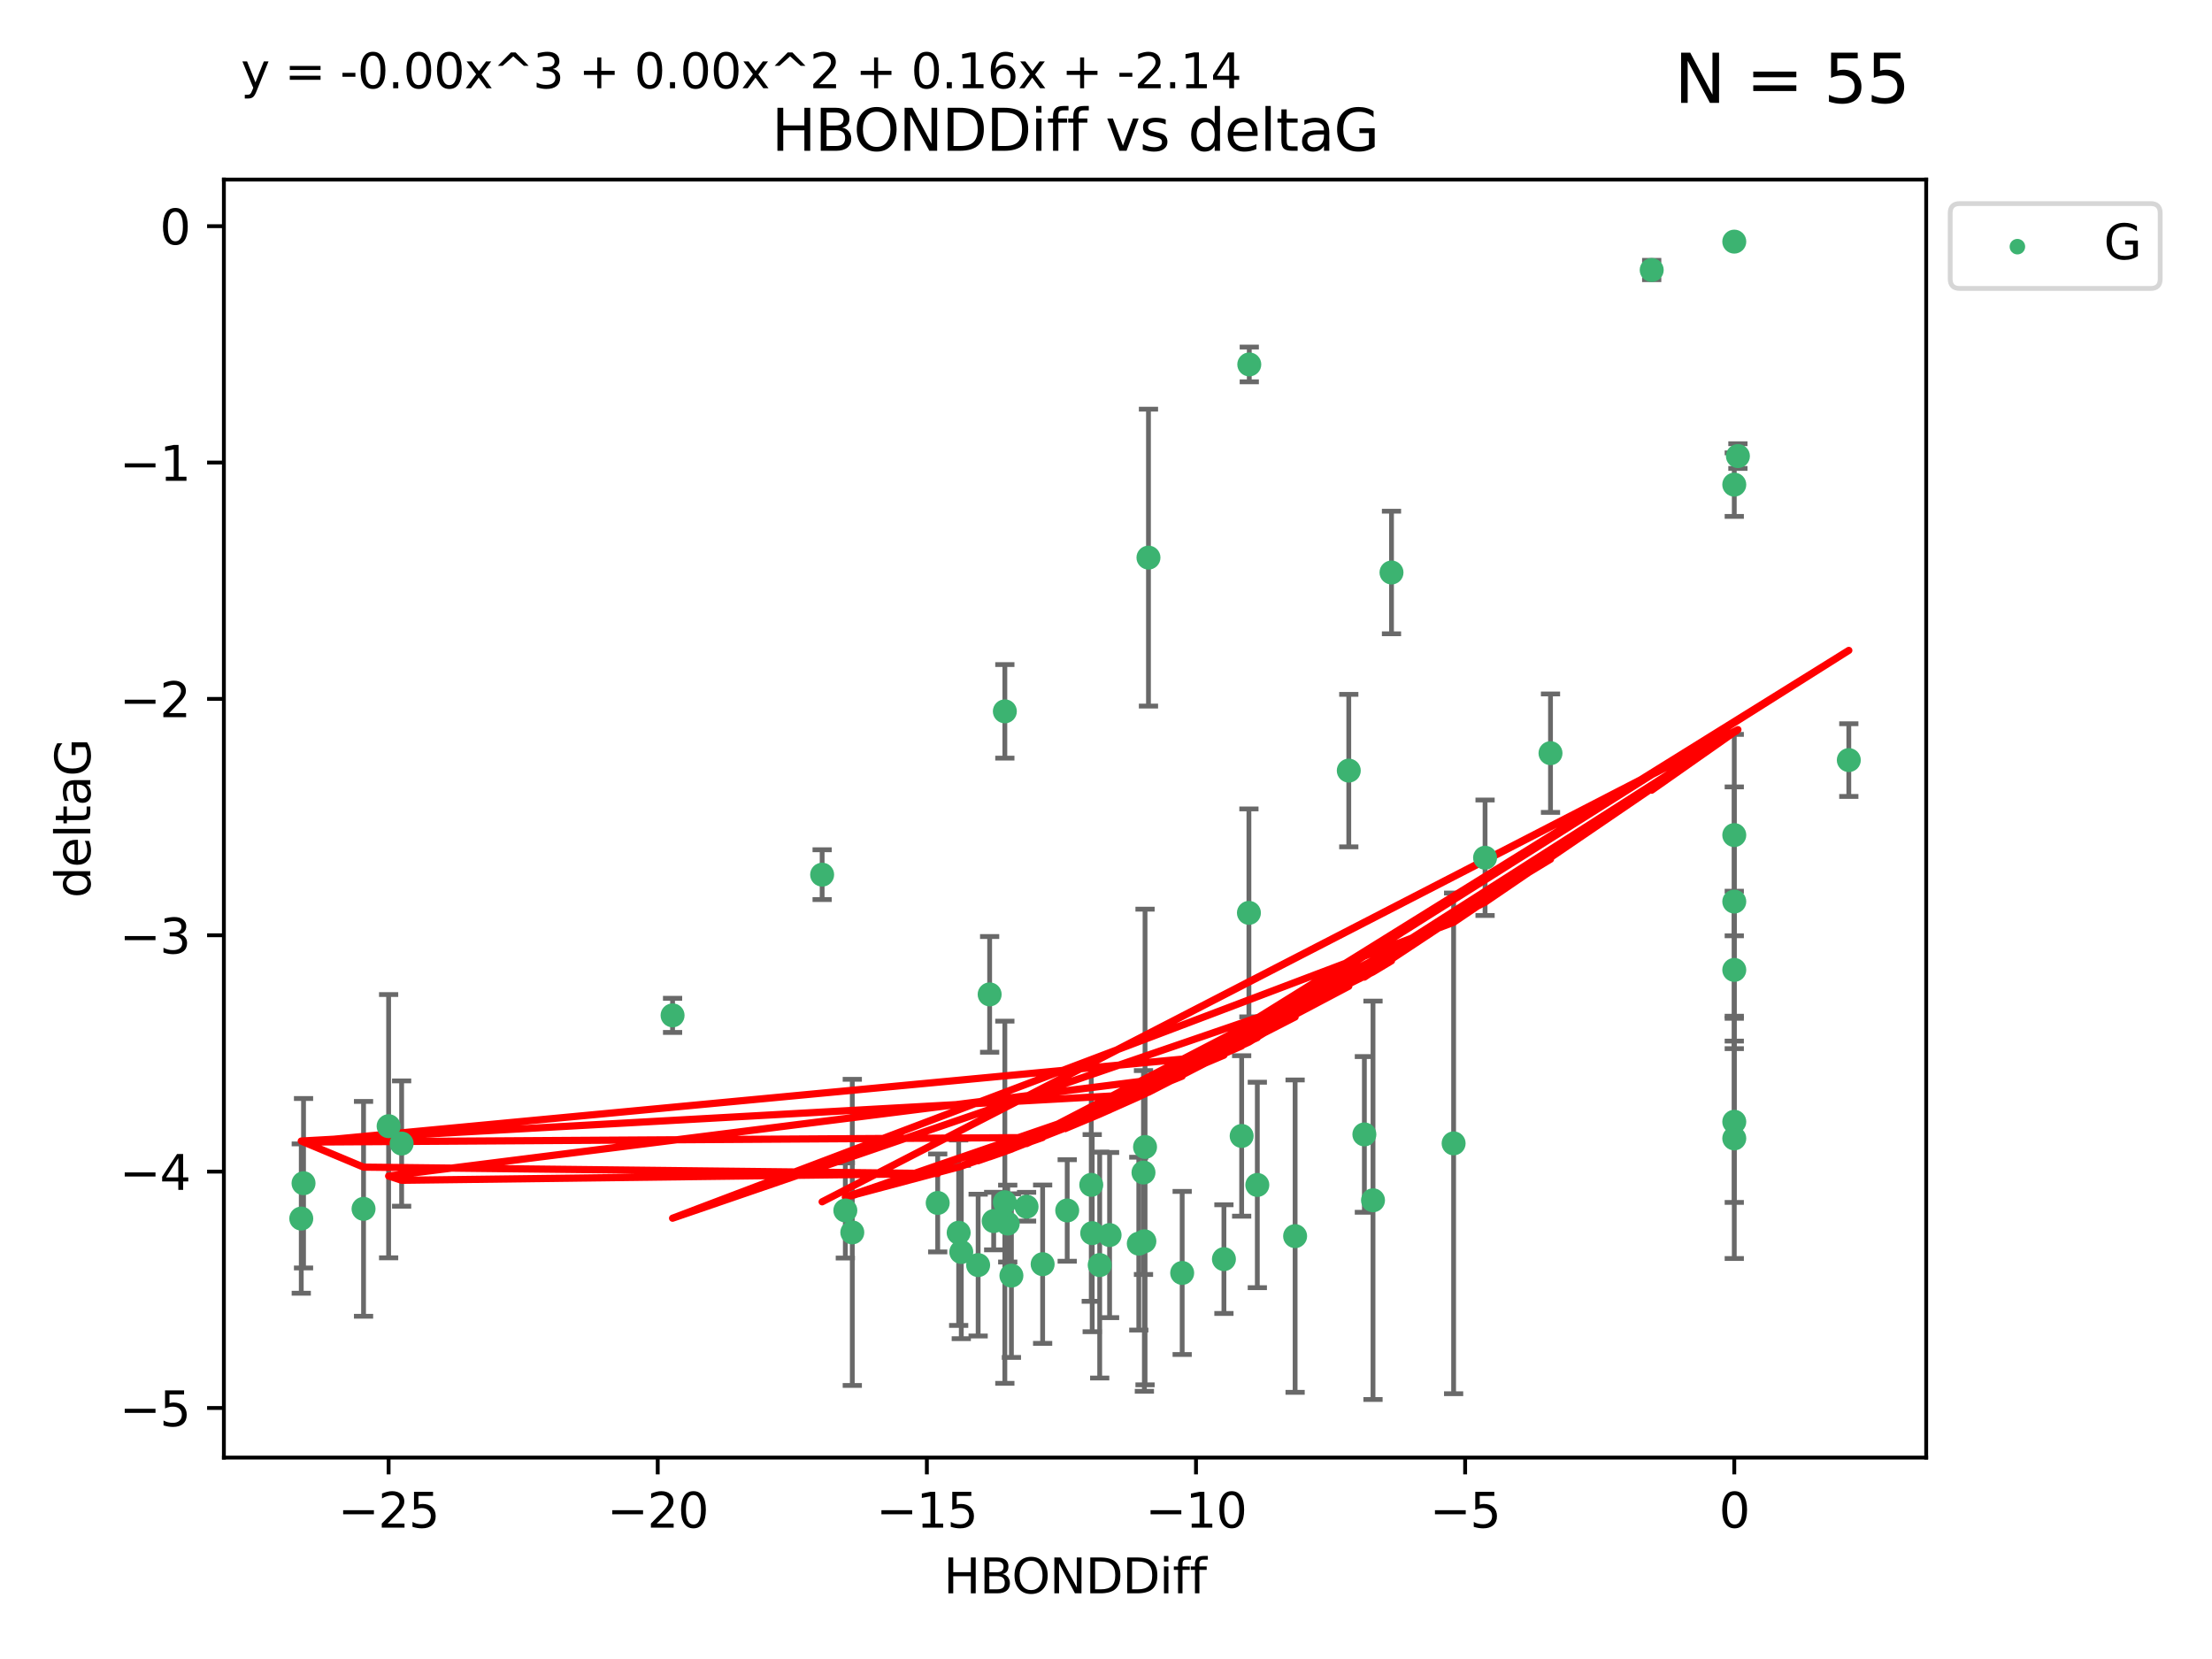 <?xml version="1.0" encoding="utf-8" standalone="no"?>
<!DOCTYPE svg PUBLIC "-//W3C//DTD SVG 1.1//EN"
  "http://www.w3.org/Graphics/SVG/1.1/DTD/svg11.dtd">
<svg xmlns:xlink="http://www.w3.org/1999/xlink" width="460.8pt" height="345.6pt" viewBox="0 0 460.8 345.6" xmlns="http://www.w3.org/2000/svg" version="1.1">
 <defs>
  <style type="text/css">*{stroke-linejoin: round; stroke-linecap: butt}</style>
 </defs>
 <g id="figure_1">
  <g id="patch_1">
   <path d="M 0 345.6 
L 460.8 345.6 
L 460.8 0 
L 0 0 
z
" style="fill: #ffffff"/>
  </g>
  <g id="axes_1">
   <g id="patch_2">
    <path d="M 46.64 303.64 
L 401.26 303.64 
L 401.26 37.411 
L 46.64 37.411 
z
" style="fill: #ffffff"/>
   </g>
   <g id="PathCollection_1">
    <defs>
     <path id="me2b8437985" d="M 0 1.118 
C 0.297 1.118 0.581 1 0.791 0.791 
C 1 0.581 1.118 0.297 1.118 0 
C 1.118 -0.297 1 -0.581 0.791 -0.791 
C 0.581 -1 0.297 -1.118 0 -1.118 
C -0.297 -1.118 -0.581 -1 -0.791 -0.791 
C -1 -0.581 -1.118 -0.297 -1.118 0 
C -1.118 0.297 -1 0.581 -0.791 0.791 
C -0.581 1 -0.297 1.118 0 1.118 
z
" style="stroke: #3cb371"/>
    </defs>
    <g clip-path="url(#pc8d55555b4)">
     <use xlink:href="#me2b8437985" x="222.32" y="252.162" style="fill: #3cb371; stroke: #3cb371"/>
     <use xlink:href="#me2b8437985" x="229.088" y="263.539" style="fill: #3cb371; stroke: #3cb371"/>
     <use xlink:href="#me2b8437985" x="237.231" y="259.076" style="fill: #3cb371; stroke: #3cb371"/>
     <use xlink:href="#me2b8437985" x="177.549" y="256.73" style="fill: #3cb371; stroke: #3cb371"/>
     <use xlink:href="#me2b8437985" x="238.209" y="244.26" style="fill: #3cb371; stroke: #3cb371"/>
     <use xlink:href="#me2b8437985" x="176.099" y="252.161" style="fill: #3cb371; stroke: #3cb371"/>
     <use xlink:href="#me2b8437985" x="200.253" y="260.816" style="fill: #3cb371; stroke: #3cb371"/>
     <use xlink:href="#me2b8437985" x="254.966" y="262.298" style="fill: #3cb371; stroke: #3cb371"/>
     <use xlink:href="#me2b8437985" x="63.232" y="246.487" style="fill: #3cb371; stroke: #3cb371"/>
     <use xlink:href="#me2b8437985" x="217.201" y="263.353" style="fill: #3cb371; stroke: #3cb371"/>
     <use xlink:href="#me2b8437985" x="199.708" y="256.797" style="fill: #3cb371; stroke: #3cb371"/>
     <use xlink:href="#me2b8437985" x="246.269" y="265.18" style="fill: #3cb371; stroke: #3cb371"/>
     <use xlink:href="#me2b8437985" x="80.957" y="234.604" style="fill: #3cb371; stroke: #3cb371"/>
     <use xlink:href="#me2b8437985" x="83.667" y="238.224" style="fill: #3cb371; stroke: #3cb371"/>
     <use xlink:href="#me2b8437985" x="195.341" y="250.599" style="fill: #3cb371; stroke: #3cb371"/>
     <use xlink:href="#me2b8437985" x="75.733" y="251.826" style="fill: #3cb371; stroke: #3cb371"/>
     <use xlink:href="#me2b8437985" x="62.759" y="253.85" style="fill: #3cb371; stroke: #3cb371"/>
     <use xlink:href="#me2b8437985" x="238.394" y="258.574" style="fill: #3cb371; stroke: #3cb371"/>
     <use xlink:href="#me2b8437985" x="227.526" y="256.889" style="fill: #3cb371; stroke: #3cb371"/>
     <use xlink:href="#me2b8437985" x="227.33" y="246.826" style="fill: #3cb371; stroke: #3cb371"/>
     <use xlink:href="#me2b8437985" x="209.929" y="254.895" style="fill: #3cb371; stroke: #3cb371"/>
     <use xlink:href="#me2b8437985" x="231.147" y="257.285" style="fill: #3cb371; stroke: #3cb371"/>
     <use xlink:href="#me2b8437985" x="385.141" y="158.34" style="fill: #3cb371; stroke: #3cb371"/>
     <use xlink:href="#me2b8437985" x="239.247" y="116.16" style="fill: #3cb371; stroke: #3cb371"/>
     <use xlink:href="#me2b8437985" x="269.796" y="257.509" style="fill: #3cb371; stroke: #3cb371"/>
     <use xlink:href="#me2b8437985" x="207.003" y="254.37" style="fill: #3cb371; stroke: #3cb371"/>
     <use xlink:href="#me2b8437985" x="261.924" y="246.847" style="fill: #3cb371; stroke: #3cb371"/>
     <use xlink:href="#me2b8437985" x="210.695" y="265.733" style="fill: #3cb371; stroke: #3cb371"/>
     <use xlink:href="#me2b8437985" x="203.764" y="263.542" style="fill: #3cb371; stroke: #3cb371"/>
     <use xlink:href="#me2b8437985" x="258.66" y="236.64" style="fill: #3cb371; stroke: #3cb371"/>
     <use xlink:href="#me2b8437985" x="206.162" y="207.148" style="fill: #3cb371; stroke: #3cb371"/>
     <use xlink:href="#me2b8437985" x="209.328" y="250.448" style="fill: #3cb371; stroke: #3cb371"/>
     <use xlink:href="#me2b8437985" x="260.248" y="75.917" style="fill: #3cb371; stroke: #3cb371"/>
     <use xlink:href="#me2b8437985" x="213.854" y="251.378" style="fill: #3cb371; stroke: #3cb371"/>
     <use xlink:href="#me2b8437985" x="286.022" y="250.042" style="fill: #3cb371; stroke: #3cb371"/>
     <use xlink:href="#me2b8437985" x="289.874" y="119.261" style="fill: #3cb371; stroke: #3cb371"/>
     <use xlink:href="#me2b8437985" x="209.329" y="148.185" style="fill: #3cb371; stroke: #3cb371"/>
     <use xlink:href="#me2b8437985" x="309.367" y="178.682" style="fill: #3cb371; stroke: #3cb371"/>
     <use xlink:href="#me2b8437985" x="361.281" y="50.334" style="fill: #3cb371; stroke: #3cb371"/>
     <use xlink:href="#me2b8437985" x="260.173" y="190.168" style="fill: #3cb371; stroke: #3cb371"/>
     <use xlink:href="#me2b8437985" x="322.998" y="156.901" style="fill: #3cb371; stroke: #3cb371"/>
     <use xlink:href="#me2b8437985" x="238.534" y="238.939" style="fill: #3cb371; stroke: #3cb371"/>
     <use xlink:href="#me2b8437985" x="280.976" y="160.532" style="fill: #3cb371; stroke: #3cb371"/>
     <use xlink:href="#me2b8437985" x="140.109" y="211.519" style="fill: #3cb371; stroke: #3cb371"/>
     <use xlink:href="#me2b8437985" x="302.815" y="238.186" style="fill: #3cb371; stroke: #3cb371"/>
     <use xlink:href="#me2b8437985" x="361.281" y="202.049" style="fill: #3cb371; stroke: #3cb371"/>
     <use xlink:href="#me2b8437985" x="284.224" y="236.32" style="fill: #3cb371; stroke: #3cb371"/>
     <use xlink:href="#me2b8437985" x="361.281" y="187.81" style="fill: #3cb371; stroke: #3cb371"/>
     <use xlink:href="#me2b8437985" x="361.281" y="237.15" style="fill: #3cb371; stroke: #3cb371"/>
     <use xlink:href="#me2b8437985" x="361.281" y="173.963" style="fill: #3cb371; stroke: #3cb371"/>
     <use xlink:href="#me2b8437985" x="361.281" y="100.958" style="fill: #3cb371; stroke: #3cb371"/>
     <use xlink:href="#me2b8437985" x="344.08" y="56.245" style="fill: #3cb371; stroke: #3cb371"/>
     <use xlink:href="#me2b8437985" x="362.038" y="95.009" style="fill: #3cb371; stroke: #3cb371"/>
     <use xlink:href="#me2b8437985" x="171.267" y="182.207" style="fill: #3cb371; stroke: #3cb371"/>
     <use xlink:href="#me2b8437985" x="361.281" y="233.684" style="fill: #3cb371; stroke: #3cb371"/>
    </g>
   </g>
   <g id="matplotlib.axis_1">
    <g id="xtick_1">
     <g id="line2d_1">
      <defs>
       <path id="mfd02f4328c" d="M 0 0 
L 0 3.5 
" style="stroke: #000000; stroke-width: 0.8"/>
      </defs>
      <g>
       <use xlink:href="#mfd02f4328c" x="80.951" y="303.64" style="stroke: #000000; stroke-width: 0.8"/>
      </g>
     </g>
     <g id="text_1">
      <!-- −25 -->
      <g transform="translate(70.399 318.238)scale(0.1 -0.1)">
       <defs>
        <path id="DejaVuSans-2212" d="M 678 2272 
L 4684 2272 
L 4684 1741 
L 678 1741 
L 678 2272 
z
" transform="scale(0.016)"/>
        <path id="DejaVuSans-32" d="M 1228 531 
L 3431 531 
L 3431 0 
L 469 0 
L 469 531 
Q 828 903 1448 1529 
Q 2069 2156 2228 2338 
Q 2531 2678 2651 2914 
Q 2772 3150 2772 3378 
Q 2772 3750 2511 3984 
Q 2250 4219 1831 4219 
Q 1534 4219 1204 4116 
Q 875 4013 500 3803 
L 500 4441 
Q 881 4594 1212 4672 
Q 1544 4750 1819 4750 
Q 2544 4750 2975 4387 
Q 3406 4025 3406 3419 
Q 3406 3131 3298 2873 
Q 3191 2616 2906 2266 
Q 2828 2175 2409 1742 
Q 1991 1309 1228 531 
z
" transform="scale(0.016)"/>
        <path id="DejaVuSans-35" d="M 691 4666 
L 3169 4666 
L 3169 4134 
L 1269 4134 
L 1269 2991 
Q 1406 3038 1543 3061 
Q 1681 3084 1819 3084 
Q 2600 3084 3056 2656 
Q 3513 2228 3513 1497 
Q 3513 744 3044 326 
Q 2575 -91 1722 -91 
Q 1428 -91 1123 -41 
Q 819 9 494 109 
L 494 744 
Q 775 591 1075 516 
Q 1375 441 1709 441 
Q 2250 441 2565 725 
Q 2881 1009 2881 1497 
Q 2881 1984 2565 2268 
Q 2250 2553 1709 2553 
Q 1456 2553 1204 2497 
Q 953 2441 691 2322 
L 691 4666 
z
" transform="scale(0.016)"/>
       </defs>
       <use xlink:href="#DejaVuSans-2212"/>
       <use xlink:href="#DejaVuSans-32" x="83.789"/>
       <use xlink:href="#DejaVuSans-35" x="147.412"/>
      </g>
     </g>
    </g>
    <g id="xtick_2">
     <g id="line2d_2">
      <g>
       <use xlink:href="#mfd02f4328c" x="137.017" y="303.64" style="stroke: #000000; stroke-width: 0.8"/>
      </g>
     </g>
     <g id="text_2">
      <!-- −20 -->
      <g transform="translate(126.465 318.238)scale(0.1 -0.1)">
       <defs>
        <path id="DejaVuSans-30" d="M 2034 4250 
Q 1547 4250 1301 3770 
Q 1056 3291 1056 2328 
Q 1056 1369 1301 889 
Q 1547 409 2034 409 
Q 2525 409 2770 889 
Q 3016 1369 3016 2328 
Q 3016 3291 2770 3770 
Q 2525 4250 2034 4250 
z
M 2034 4750 
Q 2819 4750 3233 4129 
Q 3647 3509 3647 2328 
Q 3647 1150 3233 529 
Q 2819 -91 2034 -91 
Q 1250 -91 836 529 
Q 422 1150 422 2328 
Q 422 3509 836 4129 
Q 1250 4750 2034 4750 
z
" transform="scale(0.016)"/>
       </defs>
       <use xlink:href="#DejaVuSans-2212"/>
       <use xlink:href="#DejaVuSans-32" x="83.789"/>
       <use xlink:href="#DejaVuSans-30" x="147.412"/>
      </g>
     </g>
    </g>
    <g id="xtick_3">
     <g id="line2d_3">
      <g>
       <use xlink:href="#mfd02f4328c" x="193.083" y="303.64" style="stroke: #000000; stroke-width: 0.8"/>
      </g>
     </g>
     <g id="text_3">
      <!-- −15 -->
      <g transform="translate(182.531 318.238)scale(0.1 -0.1)">
       <defs>
        <path id="DejaVuSans-31" d="M 794 531 
L 1825 531 
L 1825 4091 
L 703 3866 
L 703 4441 
L 1819 4666 
L 2450 4666 
L 2450 531 
L 3481 531 
L 3481 0 
L 794 0 
L 794 531 
z
" transform="scale(0.016)"/>
       </defs>
       <use xlink:href="#DejaVuSans-2212"/>
       <use xlink:href="#DejaVuSans-31" x="83.789"/>
       <use xlink:href="#DejaVuSans-35" x="147.412"/>
      </g>
     </g>
    </g>
    <g id="xtick_4">
     <g id="line2d_4">
      <g>
       <use xlink:href="#mfd02f4328c" x="249.149" y="303.64" style="stroke: #000000; stroke-width: 0.8"/>
      </g>
     </g>
     <g id="text_4">
      <!-- −10 -->
      <g transform="translate(238.597 318.238)scale(0.1 -0.1)">
       <use xlink:href="#DejaVuSans-2212"/>
       <use xlink:href="#DejaVuSans-31" x="83.789"/>
       <use xlink:href="#DejaVuSans-30" x="147.412"/>
      </g>
     </g>
    </g>
    <g id="xtick_5">
     <g id="line2d_5">
      <g>
       <use xlink:href="#mfd02f4328c" x="305.215" y="303.64" style="stroke: #000000; stroke-width: 0.8"/>
      </g>
     </g>
     <g id="text_5">
      <!-- −5 -->
      <g transform="translate(297.844 318.238)scale(0.1 -0.1)">
       <use xlink:href="#DejaVuSans-2212"/>
       <use xlink:href="#DejaVuSans-35" x="83.789"/>
      </g>
     </g>
    </g>
    <g id="xtick_6">
     <g id="line2d_6">
      <g>
       <use xlink:href="#mfd02f4328c" x="361.281" y="303.64" style="stroke: #000000; stroke-width: 0.8"/>
      </g>
     </g>
     <g id="text_6">
      <!-- 0 -->
      <g transform="translate(358.1 318.238)scale(0.1 -0.1)">
       <use xlink:href="#DejaVuSans-30"/>
      </g>
     </g>
    </g>
    <g id="text_7">
     <!-- HBONDDiff -->
     <g transform="translate(196.561 331.917)scale(0.1 -0.1)">
      <defs>
       <path id="DejaVuSans-48" d="M 628 4666 
L 1259 4666 
L 1259 2753 
L 3553 2753 
L 3553 4666 
L 4184 4666 
L 4184 0 
L 3553 0 
L 3553 2222 
L 1259 2222 
L 1259 0 
L 628 0 
L 628 4666 
z
" transform="scale(0.016)"/>
       <path id="DejaVuSans-42" d="M 1259 2228 
L 1259 519 
L 2272 519 
Q 2781 519 3026 730 
Q 3272 941 3272 1375 
Q 3272 1813 3026 2020 
Q 2781 2228 2272 2228 
L 1259 2228 
z
M 1259 4147 
L 1259 2741 
L 2194 2741 
Q 2656 2741 2882 2914 
Q 3109 3088 3109 3444 
Q 3109 3797 2882 3972 
Q 2656 4147 2194 4147 
L 1259 4147 
z
M 628 4666 
L 2241 4666 
Q 2963 4666 3353 4366 
Q 3744 4066 3744 3513 
Q 3744 3084 3544 2831 
Q 3344 2578 2956 2516 
Q 3422 2416 3680 2098 
Q 3938 1781 3938 1306 
Q 3938 681 3513 340 
Q 3088 0 2303 0 
L 628 0 
L 628 4666 
z
" transform="scale(0.016)"/>
       <path id="DejaVuSans-4f" d="M 2522 4238 
Q 1834 4238 1429 3725 
Q 1025 3213 1025 2328 
Q 1025 1447 1429 934 
Q 1834 422 2522 422 
Q 3209 422 3611 934 
Q 4013 1447 4013 2328 
Q 4013 3213 3611 3725 
Q 3209 4238 2522 4238 
z
M 2522 4750 
Q 3503 4750 4090 4092 
Q 4678 3434 4678 2328 
Q 4678 1225 4090 567 
Q 3503 -91 2522 -91 
Q 1538 -91 948 565 
Q 359 1222 359 2328 
Q 359 3434 948 4092 
Q 1538 4750 2522 4750 
z
" transform="scale(0.016)"/>
       <path id="DejaVuSans-4e" d="M 628 4666 
L 1478 4666 
L 3547 763 
L 3547 4666 
L 4159 4666 
L 4159 0 
L 3309 0 
L 1241 3903 
L 1241 0 
L 628 0 
L 628 4666 
z
" transform="scale(0.016)"/>
       <path id="DejaVuSans-44" d="M 1259 4147 
L 1259 519 
L 2022 519 
Q 2988 519 3436 956 
Q 3884 1394 3884 2338 
Q 3884 3275 3436 3711 
Q 2988 4147 2022 4147 
L 1259 4147 
z
M 628 4666 
L 1925 4666 
Q 3281 4666 3915 4102 
Q 4550 3538 4550 2338 
Q 4550 1131 3912 565 
Q 3275 0 1925 0 
L 628 0 
L 628 4666 
z
" transform="scale(0.016)"/>
       <path id="DejaVuSans-69" d="M 603 3500 
L 1178 3500 
L 1178 0 
L 603 0 
L 603 3500 
z
M 603 4863 
L 1178 4863 
L 1178 4134 
L 603 4134 
L 603 4863 
z
" transform="scale(0.016)"/>
       <path id="DejaVuSans-66" d="M 2375 4863 
L 2375 4384 
L 1825 4384 
Q 1516 4384 1395 4259 
Q 1275 4134 1275 3809 
L 1275 3500 
L 2222 3500 
L 2222 3053 
L 1275 3053 
L 1275 0 
L 697 0 
L 697 3053 
L 147 3053 
L 147 3500 
L 697 3500 
L 697 3744 
Q 697 4328 969 4595 
Q 1241 4863 1831 4863 
L 2375 4863 
z
" transform="scale(0.016)"/>
      </defs>
      <use xlink:href="#DejaVuSans-48"/>
      <use xlink:href="#DejaVuSans-42" x="75.195"/>
      <use xlink:href="#DejaVuSans-4f" x="142.049"/>
      <use xlink:href="#DejaVuSans-4e" x="220.76"/>
      <use xlink:href="#DejaVuSans-44" x="295.564"/>
      <use xlink:href="#DejaVuSans-44" x="372.566"/>
      <use xlink:href="#DejaVuSans-69" x="449.568"/>
      <use xlink:href="#DejaVuSans-66" x="477.352"/>
      <use xlink:href="#DejaVuSans-66" x="512.557"/>
     </g>
    </g>
   </g>
   <g id="matplotlib.axis_2">
    <g id="ytick_1">
     <g id="line2d_7">
      <defs>
       <path id="m7b4a6459a6" d="M 0 0 
L -3.5 0 
" style="stroke: #000000; stroke-width: 0.8"/>
      </defs>
      <g>
       <use xlink:href="#m7b4a6459a6" x="46.64" y="293.312" style="stroke: #000000; stroke-width: 0.8"/>
      </g>
     </g>
     <g id="text_8">
      <!-- −5 -->
      <g transform="translate(24.898 297.111)scale(0.1 -0.1)">
       <use xlink:href="#DejaVuSans-2212"/>
       <use xlink:href="#DejaVuSans-35" x="83.789"/>
      </g>
     </g>
    </g>
    <g id="ytick_2">
     <g id="line2d_8">
      <g>
       <use xlink:href="#m7b4a6459a6" x="46.64" y="244.073" style="stroke: #000000; stroke-width: 0.8"/>
      </g>
     </g>
     <g id="text_9">
      <!-- −4 -->
      <g transform="translate(24.898 247.873)scale(0.1 -0.1)">
       <defs>
        <path id="DejaVuSans-34" d="M 2419 4116 
L 825 1625 
L 2419 1625 
L 2419 4116 
z
M 2253 4666 
L 3047 4666 
L 3047 1625 
L 3713 1625 
L 3713 1100 
L 3047 1100 
L 3047 0 
L 2419 0 
L 2419 1100 
L 313 1100 
L 313 1709 
L 2253 4666 
z
" transform="scale(0.016)"/>
       </defs>
       <use xlink:href="#DejaVuSans-2212"/>
       <use xlink:href="#DejaVuSans-34" x="83.789"/>
      </g>
     </g>
    </g>
    <g id="ytick_3">
     <g id="line2d_9">
      <g>
       <use xlink:href="#m7b4a6459a6" x="46.64" y="194.835" style="stroke: #000000; stroke-width: 0.8"/>
      </g>
     </g>
     <g id="text_10">
      <!-- −3 -->
      <g transform="translate(24.898 198.634)scale(0.1 -0.1)">
       <defs>
        <path id="DejaVuSans-33" d="M 2597 2516 
Q 3050 2419 3304 2112 
Q 3559 1806 3559 1356 
Q 3559 666 3084 287 
Q 2609 -91 1734 -91 
Q 1441 -91 1130 -33 
Q 819 25 488 141 
L 488 750 
Q 750 597 1062 519 
Q 1375 441 1716 441 
Q 2309 441 2620 675 
Q 2931 909 2931 1356 
Q 2931 1769 2642 2001 
Q 2353 2234 1838 2234 
L 1294 2234 
L 1294 2753 
L 1863 2753 
Q 2328 2753 2575 2939 
Q 2822 3125 2822 3475 
Q 2822 3834 2567 4026 
Q 2313 4219 1838 4219 
Q 1578 4219 1281 4162 
Q 984 4106 628 3988 
L 628 4550 
Q 988 4650 1302 4700 
Q 1616 4750 1894 4750 
Q 2613 4750 3031 4423 
Q 3450 4097 3450 3541 
Q 3450 3153 3228 2886 
Q 3006 2619 2597 2516 
z
" transform="scale(0.016)"/>
       </defs>
       <use xlink:href="#DejaVuSans-2212"/>
       <use xlink:href="#DejaVuSans-33" x="83.789"/>
      </g>
     </g>
    </g>
    <g id="ytick_4">
     <g id="line2d_10">
      <g>
       <use xlink:href="#m7b4a6459a6" x="46.64" y="145.596" style="stroke: #000000; stroke-width: 0.8"/>
      </g>
     </g>
     <g id="text_11">
      <!-- −2 -->
      <g transform="translate(24.898 149.395)scale(0.1 -0.1)">
       <use xlink:href="#DejaVuSans-2212"/>
       <use xlink:href="#DejaVuSans-32" x="83.789"/>
      </g>
     </g>
    </g>
    <g id="ytick_5">
     <g id="line2d_11">
      <g>
       <use xlink:href="#m7b4a6459a6" x="46.64" y="96.357" style="stroke: #000000; stroke-width: 0.8"/>
      </g>
     </g>
     <g id="text_12">
      <!-- −1 -->
      <g transform="translate(24.898 100.156)scale(0.1 -0.1)">
       <use xlink:href="#DejaVuSans-2212"/>
       <use xlink:href="#DejaVuSans-31" x="83.789"/>
      </g>
     </g>
    </g>
    <g id="ytick_6">
     <g id="line2d_12">
      <g>
       <use xlink:href="#m7b4a6459a6" x="46.64" y="47.118" style="stroke: #000000; stroke-width: 0.8"/>
      </g>
     </g>
     <g id="text_13">
      <!-- 0 -->
      <g transform="translate(33.278 50.918)scale(0.1 -0.1)">
       <use xlink:href="#DejaVuSans-30"/>
      </g>
     </g>
    </g>
    <g id="text_14">
     <!-- deltaG -->
     <g transform="translate(18.818 187.064)rotate(-90)scale(0.1 -0.1)">
      <defs>
       <path id="DejaVuSans-64" d="M 2906 2969 
L 2906 4863 
L 3481 4863 
L 3481 0 
L 2906 0 
L 2906 525 
Q 2725 213 2448 61 
Q 2172 -91 1784 -91 
Q 1150 -91 751 415 
Q 353 922 353 1747 
Q 353 2572 751 3078 
Q 1150 3584 1784 3584 
Q 2172 3584 2448 3432 
Q 2725 3281 2906 2969 
z
M 947 1747 
Q 947 1113 1208 752 
Q 1469 391 1925 391 
Q 2381 391 2643 752 
Q 2906 1113 2906 1747 
Q 2906 2381 2643 2742 
Q 2381 3103 1925 3103 
Q 1469 3103 1208 2742 
Q 947 2381 947 1747 
z
" transform="scale(0.016)"/>
       <path id="DejaVuSans-65" d="M 3597 1894 
L 3597 1613 
L 953 1613 
Q 991 1019 1311 708 
Q 1631 397 2203 397 
Q 2534 397 2845 478 
Q 3156 559 3463 722 
L 3463 178 
Q 3153 47 2828 -22 
Q 2503 -91 2169 -91 
Q 1331 -91 842 396 
Q 353 884 353 1716 
Q 353 2575 817 3079 
Q 1281 3584 2069 3584 
Q 2775 3584 3186 3129 
Q 3597 2675 3597 1894 
z
M 3022 2063 
Q 3016 2534 2758 2815 
Q 2500 3097 2075 3097 
Q 1594 3097 1305 2825 
Q 1016 2553 972 2059 
L 3022 2063 
z
" transform="scale(0.016)"/>
       <path id="DejaVuSans-6c" d="M 603 4863 
L 1178 4863 
L 1178 0 
L 603 0 
L 603 4863 
z
" transform="scale(0.016)"/>
       <path id="DejaVuSans-74" d="M 1172 4494 
L 1172 3500 
L 2356 3500 
L 2356 3053 
L 1172 3053 
L 1172 1153 
Q 1172 725 1289 603 
Q 1406 481 1766 481 
L 2356 481 
L 2356 0 
L 1766 0 
Q 1100 0 847 248 
Q 594 497 594 1153 
L 594 3053 
L 172 3053 
L 172 3500 
L 594 3500 
L 594 4494 
L 1172 4494 
z
" transform="scale(0.016)"/>
       <path id="DejaVuSans-61" d="M 2194 1759 
Q 1497 1759 1228 1600 
Q 959 1441 959 1056 
Q 959 750 1161 570 
Q 1363 391 1709 391 
Q 2188 391 2477 730 
Q 2766 1069 2766 1631 
L 2766 1759 
L 2194 1759 
z
M 3341 1997 
L 3341 0 
L 2766 0 
L 2766 531 
Q 2569 213 2275 61 
Q 1981 -91 1556 -91 
Q 1019 -91 701 211 
Q 384 513 384 1019 
Q 384 1609 779 1909 
Q 1175 2209 1959 2209 
L 2766 2209 
L 2766 2266 
Q 2766 2663 2505 2880 
Q 2244 3097 1772 3097 
Q 1472 3097 1187 3025 
Q 903 2953 641 2809 
L 641 3341 
Q 956 3463 1253 3523 
Q 1550 3584 1831 3584 
Q 2591 3584 2966 3190 
Q 3341 2797 3341 1997 
z
" transform="scale(0.016)"/>
       <path id="DejaVuSans-47" d="M 3809 666 
L 3809 1919 
L 2778 1919 
L 2778 2438 
L 4434 2438 
L 4434 434 
Q 4069 175 3628 42 
Q 3188 -91 2688 -91 
Q 1594 -91 976 548 
Q 359 1188 359 2328 
Q 359 3472 976 4111 
Q 1594 4750 2688 4750 
Q 3144 4750 3555 4637 
Q 3966 4525 4313 4306 
L 4313 3634 
Q 3963 3931 3569 4081 
Q 3175 4231 2741 4231 
Q 1884 4231 1454 3753 
Q 1025 3275 1025 2328 
Q 1025 1384 1454 906 
Q 1884 428 2741 428 
Q 3075 428 3337 486 
Q 3600 544 3809 666 
z
" transform="scale(0.016)"/>
      </defs>
      <use xlink:href="#DejaVuSans-64"/>
      <use xlink:href="#DejaVuSans-65" x="63.477"/>
      <use xlink:href="#DejaVuSans-6c" x="125"/>
      <use xlink:href="#DejaVuSans-74" x="152.783"/>
      <use xlink:href="#DejaVuSans-61" x="191.992"/>
      <use xlink:href="#DejaVuSans-47" x="253.271"/>
     </g>
    </g>
   </g>
   <g id="LineCollection_1">
    <path d="M 222.32 262.732 
L 222.32 241.591 
" clip-path="url(#pc8d55555b4)" style="fill: none; stroke: #696969"/>
    <path d="M 229.088 287.07 
L 229.088 240.008 
" clip-path="url(#pc8d55555b4)" style="fill: none; stroke: #696969"/>
    <path d="M 237.231 277.078 
L 237.231 241.075 
" clip-path="url(#pc8d55555b4)" style="fill: none; stroke: #696969"/>
    <path d="M 177.549 288.615 
L 177.549 224.844 
" clip-path="url(#pc8d55555b4)" style="fill: none; stroke: #696969"/>
    <path d="M 238.209 265.496 
L 238.209 223.024 
" clip-path="url(#pc8d55555b4)" style="fill: none; stroke: #696969"/>
    <path d="M 176.099 262.073 
L 176.099 242.249 
" clip-path="url(#pc8d55555b4)" style="fill: none; stroke: #696969"/>
    <path d="M 200.253 278.871 
L 200.253 242.76 
" clip-path="url(#pc8d55555b4)" style="fill: none; stroke: #696969"/>
    <path d="M 254.966 273.619 
L 254.966 250.977 
" clip-path="url(#pc8d55555b4)" style="fill: none; stroke: #696969"/>
    <path d="M 63.232 264.135 
L 63.232 228.839 
" clip-path="url(#pc8d55555b4)" style="fill: none; stroke: #696969"/>
    <path d="M 217.201 279.849 
L 217.201 246.857 
" clip-path="url(#pc8d55555b4)" style="fill: none; stroke: #696969"/>
    <path d="M 199.708 276.11 
L 199.708 237.484 
" clip-path="url(#pc8d55555b4)" style="fill: none; stroke: #696969"/>
    <path d="M 246.269 282.165 
L 246.269 248.194 
" clip-path="url(#pc8d55555b4)" style="fill: none; stroke: #696969"/>
    <path d="M 80.957 262.029 
L 80.957 207.179 
" clip-path="url(#pc8d55555b4)" style="fill: none; stroke: #696969"/>
    <path d="M 83.667 251.277 
L 83.667 225.171 
" clip-path="url(#pc8d55555b4)" style="fill: none; stroke: #696969"/>
    <path d="M 195.341 260.798 
L 195.341 240.4 
" clip-path="url(#pc8d55555b4)" style="fill: none; stroke: #696969"/>
    <path d="M 75.733 274.204 
L 75.733 229.447 
" clip-path="url(#pc8d55555b4)" style="fill: none; stroke: #696969"/>
    <path d="M 62.759 269.404 
L 62.759 238.297 
" clip-path="url(#pc8d55555b4)" style="fill: none; stroke: #696969"/>
    <path d="M 238.394 289.83 
L 238.394 227.319 
" clip-path="url(#pc8d55555b4)" style="fill: none; stroke: #696969"/>
    <path d="M 227.526 277.424 
L 227.526 236.355 
" clip-path="url(#pc8d55555b4)" style="fill: none; stroke: #696969"/>
    <path d="M 227.33 271.086 
L 227.33 222.566 
" clip-path="url(#pc8d55555b4)" style="fill: none; stroke: #696969"/>
    <path d="M 209.929 262.904 
L 209.929 246.887 
" clip-path="url(#pc8d55555b4)" style="fill: none; stroke: #696969"/>
    <path d="M 231.147 274.49 
L 231.147 240.081 
" clip-path="url(#pc8d55555b4)" style="fill: none; stroke: #696969"/>
    <path d="M 385.141 165.911 
L 385.141 150.769 
" clip-path="url(#pc8d55555b4)" style="fill: none; stroke: #696969"/>
    <path d="M 239.247 147.088 
L 239.247 85.232 
" clip-path="url(#pc8d55555b4)" style="fill: none; stroke: #696969"/>
    <path d="M 269.796 290.045 
L 269.796 224.973 
" clip-path="url(#pc8d55555b4)" style="fill: none; stroke: #696969"/>
    <path d="M 207.003 260.364 
L 207.003 248.377 
" clip-path="url(#pc8d55555b4)" style="fill: none; stroke: #696969"/>
    <path d="M 261.924 268.246 
L 261.924 225.447 
" clip-path="url(#pc8d55555b4)" style="fill: none; stroke: #696969"/>
    <path d="M 210.695 282.776 
L 210.695 248.69 
" clip-path="url(#pc8d55555b4)" style="fill: none; stroke: #696969"/>
    <path d="M 203.764 278.31 
L 203.764 248.773 
" clip-path="url(#pc8d55555b4)" style="fill: none; stroke: #696969"/>
    <path d="M 258.66 253.354 
L 258.66 219.925 
" clip-path="url(#pc8d55555b4)" style="fill: none; stroke: #696969"/>
    <path d="M 206.162 219.2 
L 206.162 195.095 
" clip-path="url(#pc8d55555b4)" style="fill: none; stroke: #696969"/>
    <path d="M 209.328 288.17 
L 209.328 212.727 
" clip-path="url(#pc8d55555b4)" style="fill: none; stroke: #696969"/>
    <path d="M 260.248 79.541 
L 260.248 72.292 
" clip-path="url(#pc8d55555b4)" style="fill: none; stroke: #696969"/>
    <path d="M 213.854 254.373 
L 213.854 248.382 
" clip-path="url(#pc8d55555b4)" style="fill: none; stroke: #696969"/>
    <path d="M 286.022 291.539 
L 286.022 208.545 
" clip-path="url(#pc8d55555b4)" style="fill: none; stroke: #696969"/>
    <path d="M 289.874 132.028 
L 289.874 106.493 
" clip-path="url(#pc8d55555b4)" style="fill: none; stroke: #696969"/>
    <path d="M 209.329 157.929 
L 209.329 138.442 
" clip-path="url(#pc8d55555b4)" style="fill: none; stroke: #696969"/>
    <path d="M 309.367 190.712 
L 309.367 166.652 
" clip-path="url(#pc8d55555b4)" style="fill: none; stroke: #696969"/>
    <path d="M 361.281 51.156 
L 361.281 49.513 
" clip-path="url(#pc8d55555b4)" style="fill: none; stroke: #696969"/>
    <path d="M 260.173 211.824 
L 260.173 168.512 
" clip-path="url(#pc8d55555b4)" style="fill: none; stroke: #696969"/>
    <path d="M 322.998 169.235 
L 322.998 144.566 
" clip-path="url(#pc8d55555b4)" style="fill: none; stroke: #696969"/>
    <path d="M 238.534 288.482 
L 238.534 189.395 
" clip-path="url(#pc8d55555b4)" style="fill: none; stroke: #696969"/>
    <path d="M 280.976 176.414 
L 280.976 144.65 
" clip-path="url(#pc8d55555b4)" style="fill: none; stroke: #696969"/>
    <path d="M 140.109 215.078 
L 140.109 207.961 
" clip-path="url(#pc8d55555b4)" style="fill: none; stroke: #696969"/>
    <path d="M 302.815 290.336 
L 302.815 186.035 
" clip-path="url(#pc8d55555b4)" style="fill: none; stroke: #696969"/>
    <path d="M 361.281 218.446 
L 361.281 185.651 
" clip-path="url(#pc8d55555b4)" style="fill: none; stroke: #696969"/>
    <path d="M 284.224 252.539 
L 284.224 220.102 
" clip-path="url(#pc8d55555b4)" style="fill: none; stroke: #696969"/>
    <path d="M 361.281 211.691 
L 361.281 163.928 
" clip-path="url(#pc8d55555b4)" style="fill: none; stroke: #696969"/>
    <path d="M 361.281 262.168 
L 361.281 212.132 
" clip-path="url(#pc8d55555b4)" style="fill: none; stroke: #696969"/>
    <path d="M 361.281 194.943 
L 361.281 152.984 
" clip-path="url(#pc8d55555b4)" style="fill: none; stroke: #696969"/>
    <path d="M 361.281 107.574 
L 361.281 94.342 
" clip-path="url(#pc8d55555b4)" style="fill: none; stroke: #696969"/>
    <path d="M 344.08 58.259 
L 344.08 54.231 
" clip-path="url(#pc8d55555b4)" style="fill: none; stroke: #696969"/>
    <path d="M 362.038 97.582 
L 362.038 92.436 
" clip-path="url(#pc8d55555b4)" style="fill: none; stroke: #696969"/>
    <path d="M 171.267 187.393 
L 171.267 177.021 
" clip-path="url(#pc8d55555b4)" style="fill: none; stroke: #696969"/>
    <path d="M 361.281 250.489 
L 361.281 216.879 
" clip-path="url(#pc8d55555b4)" style="fill: none; stroke: #696969"/>
   </g>
   <g id="line2d_13">
    <defs>
     <path id="m64f8a791ab" d="M 2 0 
L -2 -0 
" style="stroke: #696969"/>
    </defs>
    <g clip-path="url(#pc8d55555b4)">
     <use xlink:href="#m64f8a791ab" x="222.32" y="262.732" style="fill: #696969; stroke: #696969"/>
     <use xlink:href="#m64f8a791ab" x="229.088" y="287.07" style="fill: #696969; stroke: #696969"/>
     <use xlink:href="#m64f8a791ab" x="237.231" y="277.078" style="fill: #696969; stroke: #696969"/>
     <use xlink:href="#m64f8a791ab" x="177.549" y="288.615" style="fill: #696969; stroke: #696969"/>
     <use xlink:href="#m64f8a791ab" x="238.209" y="265.496" style="fill: #696969; stroke: #696969"/>
     <use xlink:href="#m64f8a791ab" x="176.099" y="262.073" style="fill: #696969; stroke: #696969"/>
     <use xlink:href="#m64f8a791ab" x="200.253" y="278.871" style="fill: #696969; stroke: #696969"/>
     <use xlink:href="#m64f8a791ab" x="254.966" y="273.619" style="fill: #696969; stroke: #696969"/>
     <use xlink:href="#m64f8a791ab" x="63.232" y="264.135" style="fill: #696969; stroke: #696969"/>
     <use xlink:href="#m64f8a791ab" x="217.201" y="279.849" style="fill: #696969; stroke: #696969"/>
     <use xlink:href="#m64f8a791ab" x="199.708" y="276.11" style="fill: #696969; stroke: #696969"/>
     <use xlink:href="#m64f8a791ab" x="246.269" y="282.165" style="fill: #696969; stroke: #696969"/>
     <use xlink:href="#m64f8a791ab" x="80.957" y="262.029" style="fill: #696969; stroke: #696969"/>
     <use xlink:href="#m64f8a791ab" x="83.667" y="251.277" style="fill: #696969; stroke: #696969"/>
     <use xlink:href="#m64f8a791ab" x="195.341" y="260.798" style="fill: #696969; stroke: #696969"/>
     <use xlink:href="#m64f8a791ab" x="75.733" y="274.204" style="fill: #696969; stroke: #696969"/>
     <use xlink:href="#m64f8a791ab" x="62.759" y="269.404" style="fill: #696969; stroke: #696969"/>
     <use xlink:href="#m64f8a791ab" x="238.394" y="289.83" style="fill: #696969; stroke: #696969"/>
     <use xlink:href="#m64f8a791ab" x="227.526" y="277.424" style="fill: #696969; stroke: #696969"/>
     <use xlink:href="#m64f8a791ab" x="227.33" y="271.086" style="fill: #696969; stroke: #696969"/>
     <use xlink:href="#m64f8a791ab" x="209.929" y="262.904" style="fill: #696969; stroke: #696969"/>
     <use xlink:href="#m64f8a791ab" x="231.147" y="274.49" style="fill: #696969; stroke: #696969"/>
     <use xlink:href="#m64f8a791ab" x="385.141" y="165.911" style="fill: #696969; stroke: #696969"/>
     <use xlink:href="#m64f8a791ab" x="239.247" y="147.088" style="fill: #696969; stroke: #696969"/>
     <use xlink:href="#m64f8a791ab" x="269.796" y="290.045" style="fill: #696969; stroke: #696969"/>
     <use xlink:href="#m64f8a791ab" x="207.003" y="260.364" style="fill: #696969; stroke: #696969"/>
     <use xlink:href="#m64f8a791ab" x="261.924" y="268.246" style="fill: #696969; stroke: #696969"/>
     <use xlink:href="#m64f8a791ab" x="210.695" y="282.776" style="fill: #696969; stroke: #696969"/>
     <use xlink:href="#m64f8a791ab" x="203.764" y="278.31" style="fill: #696969; stroke: #696969"/>
     <use xlink:href="#m64f8a791ab" x="258.66" y="253.354" style="fill: #696969; stroke: #696969"/>
     <use xlink:href="#m64f8a791ab" x="206.162" y="219.2" style="fill: #696969; stroke: #696969"/>
     <use xlink:href="#m64f8a791ab" x="209.328" y="288.17" style="fill: #696969; stroke: #696969"/>
     <use xlink:href="#m64f8a791ab" x="260.248" y="79.541" style="fill: #696969; stroke: #696969"/>
     <use xlink:href="#m64f8a791ab" x="213.854" y="254.373" style="fill: #696969; stroke: #696969"/>
     <use xlink:href="#m64f8a791ab" x="286.022" y="291.539" style="fill: #696969; stroke: #696969"/>
     <use xlink:href="#m64f8a791ab" x="289.874" y="132.028" style="fill: #696969; stroke: #696969"/>
     <use xlink:href="#m64f8a791ab" x="209.329" y="157.929" style="fill: #696969; stroke: #696969"/>
     <use xlink:href="#m64f8a791ab" x="309.367" y="190.712" style="fill: #696969; stroke: #696969"/>
     <use xlink:href="#m64f8a791ab" x="361.281" y="51.156" style="fill: #696969; stroke: #696969"/>
     <use xlink:href="#m64f8a791ab" x="260.173" y="211.824" style="fill: #696969; stroke: #696969"/>
     <use xlink:href="#m64f8a791ab" x="322.998" y="169.235" style="fill: #696969; stroke: #696969"/>
     <use xlink:href="#m64f8a791ab" x="238.534" y="288.482" style="fill: #696969; stroke: #696969"/>
     <use xlink:href="#m64f8a791ab" x="280.976" y="176.414" style="fill: #696969; stroke: #696969"/>
     <use xlink:href="#m64f8a791ab" x="140.109" y="215.078" style="fill: #696969; stroke: #696969"/>
     <use xlink:href="#m64f8a791ab" x="302.815" y="290.336" style="fill: #696969; stroke: #696969"/>
     <use xlink:href="#m64f8a791ab" x="361.281" y="218.446" style="fill: #696969; stroke: #696969"/>
     <use xlink:href="#m64f8a791ab" x="284.224" y="252.539" style="fill: #696969; stroke: #696969"/>
     <use xlink:href="#m64f8a791ab" x="361.281" y="211.691" style="fill: #696969; stroke: #696969"/>
     <use xlink:href="#m64f8a791ab" x="361.281" y="262.168" style="fill: #696969; stroke: #696969"/>
     <use xlink:href="#m64f8a791ab" x="361.281" y="194.943" style="fill: #696969; stroke: #696969"/>
     <use xlink:href="#m64f8a791ab" x="361.281" y="107.574" style="fill: #696969; stroke: #696969"/>
     <use xlink:href="#m64f8a791ab" x="344.08" y="58.259" style="fill: #696969; stroke: #696969"/>
     <use xlink:href="#m64f8a791ab" x="362.038" y="97.582" style="fill: #696969; stroke: #696969"/>
     <use xlink:href="#m64f8a791ab" x="171.267" y="187.393" style="fill: #696969; stroke: #696969"/>
     <use xlink:href="#m64f8a791ab" x="361.281" y="250.489" style="fill: #696969; stroke: #696969"/>
    </g>
   </g>
   <g id="line2d_14">
    <g clip-path="url(#pc8d55555b4)">
     <use xlink:href="#m64f8a791ab" x="222.32" y="241.591" style="fill: #696969; stroke: #696969"/>
     <use xlink:href="#m64f8a791ab" x="229.088" y="240.008" style="fill: #696969; stroke: #696969"/>
     <use xlink:href="#m64f8a791ab" x="237.231" y="241.075" style="fill: #696969; stroke: #696969"/>
     <use xlink:href="#m64f8a791ab" x="177.549" y="224.844" style="fill: #696969; stroke: #696969"/>
     <use xlink:href="#m64f8a791ab" x="238.209" y="223.024" style="fill: #696969; stroke: #696969"/>
     <use xlink:href="#m64f8a791ab" x="176.099" y="242.249" style="fill: #696969; stroke: #696969"/>
     <use xlink:href="#m64f8a791ab" x="200.253" y="242.76" style="fill: #696969; stroke: #696969"/>
     <use xlink:href="#m64f8a791ab" x="254.966" y="250.977" style="fill: #696969; stroke: #696969"/>
     <use xlink:href="#m64f8a791ab" x="63.232" y="228.839" style="fill: #696969; stroke: #696969"/>
     <use xlink:href="#m64f8a791ab" x="217.201" y="246.857" style="fill: #696969; stroke: #696969"/>
     <use xlink:href="#m64f8a791ab" x="199.708" y="237.484" style="fill: #696969; stroke: #696969"/>
     <use xlink:href="#m64f8a791ab" x="246.269" y="248.194" style="fill: #696969; stroke: #696969"/>
     <use xlink:href="#m64f8a791ab" x="80.957" y="207.179" style="fill: #696969; stroke: #696969"/>
     <use xlink:href="#m64f8a791ab" x="83.667" y="225.171" style="fill: #696969; stroke: #696969"/>
     <use xlink:href="#m64f8a791ab" x="195.341" y="240.4" style="fill: #696969; stroke: #696969"/>
     <use xlink:href="#m64f8a791ab" x="75.733" y="229.447" style="fill: #696969; stroke: #696969"/>
     <use xlink:href="#m64f8a791ab" x="62.759" y="238.297" style="fill: #696969; stroke: #696969"/>
     <use xlink:href="#m64f8a791ab" x="238.394" y="227.319" style="fill: #696969; stroke: #696969"/>
     <use xlink:href="#m64f8a791ab" x="227.526" y="236.355" style="fill: #696969; stroke: #696969"/>
     <use xlink:href="#m64f8a791ab" x="227.33" y="222.566" style="fill: #696969; stroke: #696969"/>
     <use xlink:href="#m64f8a791ab" x="209.929" y="246.887" style="fill: #696969; stroke: #696969"/>
     <use xlink:href="#m64f8a791ab" x="231.147" y="240.081" style="fill: #696969; stroke: #696969"/>
     <use xlink:href="#m64f8a791ab" x="385.141" y="150.769" style="fill: #696969; stroke: #696969"/>
     <use xlink:href="#m64f8a791ab" x="239.247" y="85.232" style="fill: #696969; stroke: #696969"/>
     <use xlink:href="#m64f8a791ab" x="269.796" y="224.973" style="fill: #696969; stroke: #696969"/>
     <use xlink:href="#m64f8a791ab" x="207.003" y="248.377" style="fill: #696969; stroke: #696969"/>
     <use xlink:href="#m64f8a791ab" x="261.924" y="225.447" style="fill: #696969; stroke: #696969"/>
     <use xlink:href="#m64f8a791ab" x="210.695" y="248.69" style="fill: #696969; stroke: #696969"/>
     <use xlink:href="#m64f8a791ab" x="203.764" y="248.773" style="fill: #696969; stroke: #696969"/>
     <use xlink:href="#m64f8a791ab" x="258.66" y="219.925" style="fill: #696969; stroke: #696969"/>
     <use xlink:href="#m64f8a791ab" x="206.162" y="195.095" style="fill: #696969; stroke: #696969"/>
     <use xlink:href="#m64f8a791ab" x="209.328" y="212.727" style="fill: #696969; stroke: #696969"/>
     <use xlink:href="#m64f8a791ab" x="260.248" y="72.292" style="fill: #696969; stroke: #696969"/>
     <use xlink:href="#m64f8a791ab" x="213.854" y="248.382" style="fill: #696969; stroke: #696969"/>
     <use xlink:href="#m64f8a791ab" x="286.022" y="208.545" style="fill: #696969; stroke: #696969"/>
     <use xlink:href="#m64f8a791ab" x="289.874" y="106.493" style="fill: #696969; stroke: #696969"/>
     <use xlink:href="#m64f8a791ab" x="209.329" y="138.442" style="fill: #696969; stroke: #696969"/>
     <use xlink:href="#m64f8a791ab" x="309.367" y="166.652" style="fill: #696969; stroke: #696969"/>
     <use xlink:href="#m64f8a791ab" x="361.281" y="49.513" style="fill: #696969; stroke: #696969"/>
     <use xlink:href="#m64f8a791ab" x="260.173" y="168.512" style="fill: #696969; stroke: #696969"/>
     <use xlink:href="#m64f8a791ab" x="322.998" y="144.566" style="fill: #696969; stroke: #696969"/>
     <use xlink:href="#m64f8a791ab" x="238.534" y="189.395" style="fill: #696969; stroke: #696969"/>
     <use xlink:href="#m64f8a791ab" x="280.976" y="144.65" style="fill: #696969; stroke: #696969"/>
     <use xlink:href="#m64f8a791ab" x="140.109" y="207.961" style="fill: #696969; stroke: #696969"/>
     <use xlink:href="#m64f8a791ab" x="302.815" y="186.035" style="fill: #696969; stroke: #696969"/>
     <use xlink:href="#m64f8a791ab" x="361.281" y="185.651" style="fill: #696969; stroke: #696969"/>
     <use xlink:href="#m64f8a791ab" x="284.224" y="220.102" style="fill: #696969; stroke: #696969"/>
     <use xlink:href="#m64f8a791ab" x="361.281" y="163.928" style="fill: #696969; stroke: #696969"/>
     <use xlink:href="#m64f8a791ab" x="361.281" y="212.132" style="fill: #696969; stroke: #696969"/>
     <use xlink:href="#m64f8a791ab" x="361.281" y="152.984" style="fill: #696969; stroke: #696969"/>
     <use xlink:href="#m64f8a791ab" x="361.281" y="94.342" style="fill: #696969; stroke: #696969"/>
     <use xlink:href="#m64f8a791ab" x="344.08" y="54.231" style="fill: #696969; stroke: #696969"/>
     <use xlink:href="#m64f8a791ab" x="362.038" y="92.436" style="fill: #696969; stroke: #696969"/>
     <use xlink:href="#m64f8a791ab" x="171.267" y="177.021" style="fill: #696969; stroke: #696969"/>
     <use xlink:href="#m64f8a791ab" x="361.281" y="216.879" style="fill: #696969; stroke: #696969"/>
    </g>
   </g>
   <g id="line2d_15">
    <path d="M 222.32 234.93 
L 229.088 232.096 
L 237.231 228.472 
L 177.549 249.079 
L 238.209 228.021 
L 176.099 249.391 
L 200.253 242.955 
L 254.966 219.818 
L 63.232 237.917 
L 217.201 236.961 
L 199.708 243.128 
L 246.269 224.187 
L 80.957 244.987 
L 83.667 245.876 
L 195.341 244.472 
L 75.733 243.131 
L 62.759 237.697 
L 238.394 227.935 
L 227.526 232.765 
L 227.33 232.848 
L 209.929 239.673 
L 231.147 231.202 
L 385.141 135.49 
L 239.247 227.539 
L 269.796 211.856 
L 207.003 240.706 
L 261.924 216.16 
L 210.695 239.397 
L 203.764 241.808 
L 258.66 217.893 
L 206.162 240.996 
L 209.328 239.888 
L 260.248 217.054 
L 213.854 238.235 
L 286.022 202.477 
L 289.874 200.158 
L 209.329 239.888 
L 309.367 187.943 
L 361.281 152.534 
L 260.173 217.094 
L 322.998 178.987 
L 238.534 227.87 
L 280.976 205.463 
L 140.109 253.775 
L 302.815 192.132 
L 361.281 152.534 
L 284.224 203.548 
L 361.281 152.534 
L 361.281 152.534 
L 361.281 152.534 
L 361.281 152.534 
L 344.08 164.611 
L 362.038 151.998 
L 171.267 250.357 
L 361.281 152.534 
" clip-path="url(#pc8d55555b4)" style="fill: none; stroke: #ff0000; stroke-width: 1.5; stroke-linecap: square"/>
   </g>
   <g id="line2d_16">
    <defs>
     <path id="m189b8697d2" d="M 0 2 
C 0.53 2 1.039 1.789 1.414 1.414 
C 1.789 1.039 2 0.53 2 0 
C 2 -0.53 1.789 -1.039 1.414 -1.414 
C 1.039 -1.789 0.53 -2 0 -2 
C -0.53 -2 -1.039 -1.789 -1.414 -1.414 
C -1.789 -1.039 -2 -0.53 -2 0 
C -2 0.53 -1.789 1.039 -1.414 1.414 
C -1.039 1.789 -0.53 2 0 2 
z
" style="stroke: #3cb371"/>
    </defs>
    <g clip-path="url(#pc8d55555b4)">
     <use xlink:href="#m189b8697d2" x="222.32" y="252.162" style="fill: #3cb371; stroke: #3cb371"/>
     <use xlink:href="#m189b8697d2" x="229.088" y="263.539" style="fill: #3cb371; stroke: #3cb371"/>
     <use xlink:href="#m189b8697d2" x="237.231" y="259.076" style="fill: #3cb371; stroke: #3cb371"/>
     <use xlink:href="#m189b8697d2" x="177.549" y="256.73" style="fill: #3cb371; stroke: #3cb371"/>
     <use xlink:href="#m189b8697d2" x="238.209" y="244.26" style="fill: #3cb371; stroke: #3cb371"/>
     <use xlink:href="#m189b8697d2" x="176.099" y="252.161" style="fill: #3cb371; stroke: #3cb371"/>
     <use xlink:href="#m189b8697d2" x="200.253" y="260.816" style="fill: #3cb371; stroke: #3cb371"/>
     <use xlink:href="#m189b8697d2" x="254.966" y="262.298" style="fill: #3cb371; stroke: #3cb371"/>
     <use xlink:href="#m189b8697d2" x="63.232" y="246.487" style="fill: #3cb371; stroke: #3cb371"/>
     <use xlink:href="#m189b8697d2" x="217.201" y="263.353" style="fill: #3cb371; stroke: #3cb371"/>
     <use xlink:href="#m189b8697d2" x="199.708" y="256.797" style="fill: #3cb371; stroke: #3cb371"/>
     <use xlink:href="#m189b8697d2" x="246.269" y="265.18" style="fill: #3cb371; stroke: #3cb371"/>
     <use xlink:href="#m189b8697d2" x="80.957" y="234.604" style="fill: #3cb371; stroke: #3cb371"/>
     <use xlink:href="#m189b8697d2" x="83.667" y="238.224" style="fill: #3cb371; stroke: #3cb371"/>
     <use xlink:href="#m189b8697d2" x="195.341" y="250.599" style="fill: #3cb371; stroke: #3cb371"/>
     <use xlink:href="#m189b8697d2" x="75.733" y="251.826" style="fill: #3cb371; stroke: #3cb371"/>
     <use xlink:href="#m189b8697d2" x="62.759" y="253.85" style="fill: #3cb371; stroke: #3cb371"/>
     <use xlink:href="#m189b8697d2" x="238.394" y="258.574" style="fill: #3cb371; stroke: #3cb371"/>
     <use xlink:href="#m189b8697d2" x="227.526" y="256.889" style="fill: #3cb371; stroke: #3cb371"/>
     <use xlink:href="#m189b8697d2" x="227.33" y="246.826" style="fill: #3cb371; stroke: #3cb371"/>
     <use xlink:href="#m189b8697d2" x="209.929" y="254.895" style="fill: #3cb371; stroke: #3cb371"/>
     <use xlink:href="#m189b8697d2" x="231.147" y="257.285" style="fill: #3cb371; stroke: #3cb371"/>
     <use xlink:href="#m189b8697d2" x="385.141" y="158.34" style="fill: #3cb371; stroke: #3cb371"/>
     <use xlink:href="#m189b8697d2" x="239.247" y="116.16" style="fill: #3cb371; stroke: #3cb371"/>
     <use xlink:href="#m189b8697d2" x="269.796" y="257.509" style="fill: #3cb371; stroke: #3cb371"/>
     <use xlink:href="#m189b8697d2" x="207.003" y="254.37" style="fill: #3cb371; stroke: #3cb371"/>
     <use xlink:href="#m189b8697d2" x="261.924" y="246.847" style="fill: #3cb371; stroke: #3cb371"/>
     <use xlink:href="#m189b8697d2" x="210.695" y="265.733" style="fill: #3cb371; stroke: #3cb371"/>
     <use xlink:href="#m189b8697d2" x="203.764" y="263.542" style="fill: #3cb371; stroke: #3cb371"/>
     <use xlink:href="#m189b8697d2" x="258.66" y="236.64" style="fill: #3cb371; stroke: #3cb371"/>
     <use xlink:href="#m189b8697d2" x="206.162" y="207.148" style="fill: #3cb371; stroke: #3cb371"/>
     <use xlink:href="#m189b8697d2" x="209.328" y="250.448" style="fill: #3cb371; stroke: #3cb371"/>
     <use xlink:href="#m189b8697d2" x="260.248" y="75.917" style="fill: #3cb371; stroke: #3cb371"/>
     <use xlink:href="#m189b8697d2" x="213.854" y="251.378" style="fill: #3cb371; stroke: #3cb371"/>
     <use xlink:href="#m189b8697d2" x="286.022" y="250.042" style="fill: #3cb371; stroke: #3cb371"/>
     <use xlink:href="#m189b8697d2" x="289.874" y="119.261" style="fill: #3cb371; stroke: #3cb371"/>
     <use xlink:href="#m189b8697d2" x="209.329" y="148.185" style="fill: #3cb371; stroke: #3cb371"/>
     <use xlink:href="#m189b8697d2" x="309.367" y="178.682" style="fill: #3cb371; stroke: #3cb371"/>
     <use xlink:href="#m189b8697d2" x="361.281" y="50.334" style="fill: #3cb371; stroke: #3cb371"/>
     <use xlink:href="#m189b8697d2" x="260.173" y="190.168" style="fill: #3cb371; stroke: #3cb371"/>
     <use xlink:href="#m189b8697d2" x="322.998" y="156.901" style="fill: #3cb371; stroke: #3cb371"/>
     <use xlink:href="#m189b8697d2" x="238.534" y="238.939" style="fill: #3cb371; stroke: #3cb371"/>
     <use xlink:href="#m189b8697d2" x="280.976" y="160.532" style="fill: #3cb371; stroke: #3cb371"/>
     <use xlink:href="#m189b8697d2" x="140.109" y="211.519" style="fill: #3cb371; stroke: #3cb371"/>
     <use xlink:href="#m189b8697d2" x="302.815" y="238.186" style="fill: #3cb371; stroke: #3cb371"/>
     <use xlink:href="#m189b8697d2" x="361.281" y="202.049" style="fill: #3cb371; stroke: #3cb371"/>
     <use xlink:href="#m189b8697d2" x="284.224" y="236.32" style="fill: #3cb371; stroke: #3cb371"/>
     <use xlink:href="#m189b8697d2" x="361.281" y="187.81" style="fill: #3cb371; stroke: #3cb371"/>
     <use xlink:href="#m189b8697d2" x="361.281" y="237.15" style="fill: #3cb371; stroke: #3cb371"/>
     <use xlink:href="#m189b8697d2" x="361.281" y="173.963" style="fill: #3cb371; stroke: #3cb371"/>
     <use xlink:href="#m189b8697d2" x="361.281" y="100.958" style="fill: #3cb371; stroke: #3cb371"/>
     <use xlink:href="#m189b8697d2" x="344.08" y="56.245" style="fill: #3cb371; stroke: #3cb371"/>
     <use xlink:href="#m189b8697d2" x="362.038" y="95.009" style="fill: #3cb371; stroke: #3cb371"/>
     <use xlink:href="#m189b8697d2" x="171.267" y="182.207" style="fill: #3cb371; stroke: #3cb371"/>
     <use xlink:href="#m189b8697d2" x="361.281" y="233.684" style="fill: #3cb371; stroke: #3cb371"/>
    </g>
   </g>
   <g id="patch_3">
    <path d="M 46.64 303.64 
L 46.64 37.411 
" style="fill: none; stroke: #000000; stroke-width: 0.8; stroke-linejoin: miter; stroke-linecap: square"/>
   </g>
   <g id="patch_4">
    <path d="M 401.26 303.64 
L 401.26 37.411 
" style="fill: none; stroke: #000000; stroke-width: 0.8; stroke-linejoin: miter; stroke-linecap: square"/>
   </g>
   <g id="patch_5">
    <path d="M 46.64 303.64 
L 401.26 303.64 
" style="fill: none; stroke: #000000; stroke-width: 0.8; stroke-linejoin: miter; stroke-linecap: square"/>
   </g>
   <g id="patch_6">
    <path d="M 46.64 37.411 
L 401.26 37.411 
" style="fill: none; stroke: #000000; stroke-width: 0.8; stroke-linejoin: miter; stroke-linecap: square"/>
   </g>
   <g id="text_15">
    <!-- N = 55 -->
    <g transform="translate(348.795 21.426)scale(0.14 -0.14)">
     <defs>
      <path id="DejaVuSans-20" transform="scale(0.016)"/>
      <path id="DejaVuSans-3d" d="M 678 2906 
L 4684 2906 
L 4684 2381 
L 678 2381 
L 678 2906 
z
M 678 1631 
L 4684 1631 
L 4684 1100 
L 678 1100 
L 678 1631 
z
" transform="scale(0.016)"/>
     </defs>
     <use xlink:href="#DejaVuSans-4e"/>
     <use xlink:href="#DejaVuSans-20" x="74.805"/>
     <use xlink:href="#DejaVuSans-3d" x="106.592"/>
     <use xlink:href="#DejaVuSans-20" x="190.381"/>
     <use xlink:href="#DejaVuSans-35" x="222.168"/>
     <use xlink:href="#DejaVuSans-35" x="285.791"/>
    </g>
   </g>
   <g id="text_16">
    <!-- y = -0.00x^3 + 0.00x^2 + 0.16x + -2.14 -->
    <g transform="translate(50.186 18.387)scale(0.1 -0.1)">
     <defs>
      <path id="DejaVuSans-79" d="M 2059 -325 
Q 1816 -950 1584 -1140 
Q 1353 -1331 966 -1331 
L 506 -1331 
L 506 -850 
L 844 -850 
Q 1081 -850 1212 -737 
Q 1344 -625 1503 -206 
L 1606 56 
L 191 3500 
L 800 3500 
L 1894 763 
L 2988 3500 
L 3597 3500 
L 2059 -325 
z
" transform="scale(0.016)"/>
      <path id="DejaVuSans-2d" d="M 313 2009 
L 1997 2009 
L 1997 1497 
L 313 1497 
L 313 2009 
z
" transform="scale(0.016)"/>
      <path id="DejaVuSans-2e" d="M 684 794 
L 1344 794 
L 1344 0 
L 684 0 
L 684 794 
z
" transform="scale(0.016)"/>
      <path id="DejaVuSans-78" d="M 3513 3500 
L 2247 1797 
L 3578 0 
L 2900 0 
L 1881 1375 
L 863 0 
L 184 0 
L 1544 1831 
L 300 3500 
L 978 3500 
L 1906 2253 
L 2834 3500 
L 3513 3500 
z
" transform="scale(0.016)"/>
      <path id="DejaVuSans-5e" d="M 2988 4666 
L 4684 2925 
L 4056 2925 
L 2681 4159 
L 1306 2925 
L 678 2925 
L 2375 4666 
L 2988 4666 
z
" transform="scale(0.016)"/>
      <path id="DejaVuSans-2b" d="M 2944 4013 
L 2944 2272 
L 4684 2272 
L 4684 1741 
L 2944 1741 
L 2944 0 
L 2419 0 
L 2419 1741 
L 678 1741 
L 678 2272 
L 2419 2272 
L 2419 4013 
L 2944 4013 
z
" transform="scale(0.016)"/>
      <path id="DejaVuSans-36" d="M 2113 2584 
Q 1688 2584 1439 2293 
Q 1191 2003 1191 1497 
Q 1191 994 1439 701 
Q 1688 409 2113 409 
Q 2538 409 2786 701 
Q 3034 994 3034 1497 
Q 3034 2003 2786 2293 
Q 2538 2584 2113 2584 
z
M 3366 4563 
L 3366 3988 
Q 3128 4100 2886 4159 
Q 2644 4219 2406 4219 
Q 1781 4219 1451 3797 
Q 1122 3375 1075 2522 
Q 1259 2794 1537 2939 
Q 1816 3084 2150 3084 
Q 2853 3084 3261 2657 
Q 3669 2231 3669 1497 
Q 3669 778 3244 343 
Q 2819 -91 2113 -91 
Q 1303 -91 875 529 
Q 447 1150 447 2328 
Q 447 3434 972 4092 
Q 1497 4750 2381 4750 
Q 2619 4750 2861 4703 
Q 3103 4656 3366 4563 
z
" transform="scale(0.016)"/>
     </defs>
     <use xlink:href="#DejaVuSans-79"/>
     <use xlink:href="#DejaVuSans-20" x="59.18"/>
     <use xlink:href="#DejaVuSans-3d" x="90.967"/>
     <use xlink:href="#DejaVuSans-20" x="174.756"/>
     <use xlink:href="#DejaVuSans-2d" x="206.543"/>
     <use xlink:href="#DejaVuSans-30" x="242.627"/>
     <use xlink:href="#DejaVuSans-2e" x="306.25"/>
     <use xlink:href="#DejaVuSans-30" x="338.037"/>
     <use xlink:href="#DejaVuSans-30" x="401.66"/>
     <use xlink:href="#DejaVuSans-78" x="465.283"/>
     <use xlink:href="#DejaVuSans-5e" x="524.463"/>
     <use xlink:href="#DejaVuSans-33" x="608.252"/>
     <use xlink:href="#DejaVuSans-20" x="671.875"/>
     <use xlink:href="#DejaVuSans-2b" x="703.662"/>
     <use xlink:href="#DejaVuSans-20" x="787.451"/>
     <use xlink:href="#DejaVuSans-30" x="819.238"/>
     <use xlink:href="#DejaVuSans-2e" x="882.861"/>
     <use xlink:href="#DejaVuSans-30" x="914.648"/>
     <use xlink:href="#DejaVuSans-30" x="978.271"/>
     <use xlink:href="#DejaVuSans-78" x="1041.895"/>
     <use xlink:href="#DejaVuSans-5e" x="1101.074"/>
     <use xlink:href="#DejaVuSans-32" x="1184.863"/>
     <use xlink:href="#DejaVuSans-20" x="1248.486"/>
     <use xlink:href="#DejaVuSans-2b" x="1280.273"/>
     <use xlink:href="#DejaVuSans-20" x="1364.062"/>
     <use xlink:href="#DejaVuSans-30" x="1395.85"/>
     <use xlink:href="#DejaVuSans-2e" x="1459.473"/>
     <use xlink:href="#DejaVuSans-31" x="1491.26"/>
     <use xlink:href="#DejaVuSans-36" x="1554.883"/>
     <use xlink:href="#DejaVuSans-78" x="1618.506"/>
     <use xlink:href="#DejaVuSans-20" x="1677.686"/>
     <use xlink:href="#DejaVuSans-2b" x="1709.473"/>
     <use xlink:href="#DejaVuSans-20" x="1793.262"/>
     <use xlink:href="#DejaVuSans-2d" x="1825.049"/>
     <use xlink:href="#DejaVuSans-32" x="1861.133"/>
     <use xlink:href="#DejaVuSans-2e" x="1924.756"/>
     <use xlink:href="#DejaVuSans-31" x="1956.543"/>
     <use xlink:href="#DejaVuSans-34" x="2020.166"/>
    </g>
   </g>
   <g id="text_17">
    <!-- HBONDDiff vs deltaG -->
    <g transform="translate(160.747 31.411)scale(0.12 -0.12)">
     <defs>
      <path id="DejaVuSans-76" d="M 191 3500 
L 800 3500 
L 1894 563 
L 2988 3500 
L 3597 3500 
L 2284 0 
L 1503 0 
L 191 3500 
z
" transform="scale(0.016)"/>
      <path id="DejaVuSans-73" d="M 2834 3397 
L 2834 2853 
Q 2591 2978 2328 3040 
Q 2066 3103 1784 3103 
Q 1356 3103 1142 2972 
Q 928 2841 928 2578 
Q 928 2378 1081 2264 
Q 1234 2150 1697 2047 
L 1894 2003 
Q 2506 1872 2764 1633 
Q 3022 1394 3022 966 
Q 3022 478 2636 193 
Q 2250 -91 1575 -91 
Q 1294 -91 989 -36 
Q 684 19 347 128 
L 347 722 
Q 666 556 975 473 
Q 1284 391 1588 391 
Q 1994 391 2212 530 
Q 2431 669 2431 922 
Q 2431 1156 2273 1281 
Q 2116 1406 1581 1522 
L 1381 1569 
Q 847 1681 609 1914 
Q 372 2147 372 2553 
Q 372 3047 722 3315 
Q 1072 3584 1716 3584 
Q 2034 3584 2315 3537 
Q 2597 3491 2834 3397 
z
" transform="scale(0.016)"/>
     </defs>
     <use xlink:href="#DejaVuSans-48"/>
     <use xlink:href="#DejaVuSans-42" x="75.195"/>
     <use xlink:href="#DejaVuSans-4f" x="142.049"/>
     <use xlink:href="#DejaVuSans-4e" x="220.76"/>
     <use xlink:href="#DejaVuSans-44" x="295.564"/>
     <use xlink:href="#DejaVuSans-44" x="372.566"/>
     <use xlink:href="#DejaVuSans-69" x="449.568"/>
     <use xlink:href="#DejaVuSans-66" x="477.352"/>
     <use xlink:href="#DejaVuSans-66" x="512.557"/>
     <use xlink:href="#DejaVuSans-20" x="547.762"/>
     <use xlink:href="#DejaVuSans-76" x="579.549"/>
     <use xlink:href="#DejaVuSans-73" x="638.729"/>
     <use xlink:href="#DejaVuSans-20" x="690.828"/>
     <use xlink:href="#DejaVuSans-64" x="722.615"/>
     <use xlink:href="#DejaVuSans-65" x="786.092"/>
     <use xlink:href="#DejaVuSans-6c" x="847.615"/>
     <use xlink:href="#DejaVuSans-74" x="875.398"/>
     <use xlink:href="#DejaVuSans-61" x="914.607"/>
     <use xlink:href="#DejaVuSans-47" x="975.887"/>
    </g>
   </g>
   <g id="legend_1">
    <g id="patch_7">
     <path d="M 408.26 60.089 
L 448.008 60.089 
Q 450.008 60.089 450.008 58.089 
L 450.008 44.411 
Q 450.008 42.411 448.008 42.411 
L 408.26 42.411 
Q 406.26 42.411 406.26 44.411 
L 406.26 58.089 
Q 406.26 60.089 408.26 60.089 
z
" style="fill: #ffffff; opacity: 0.8; stroke: #cccccc; stroke-linejoin: miter"/>
    </g>
    <g id="PathCollection_2">
     <g>
      <use xlink:href="#me2b8437985" x="420.26" y="51.385" style="fill: #3cb371; stroke: #3cb371"/>
     </g>
    </g>
    <g id="text_18">
     <!-- G -->
     <g transform="translate(438.26 54.01)scale(0.1 -0.1)">
      <use xlink:href="#DejaVuSans-47"/>
     </g>
    </g>
   </g>
  </g>
 </g>
 <defs>
  <clipPath id="pc8d55555b4">
   <rect x="46.64" y="37.411" width="354.62" height="266.229"/>
  </clipPath>
 </defs>
</svg>
